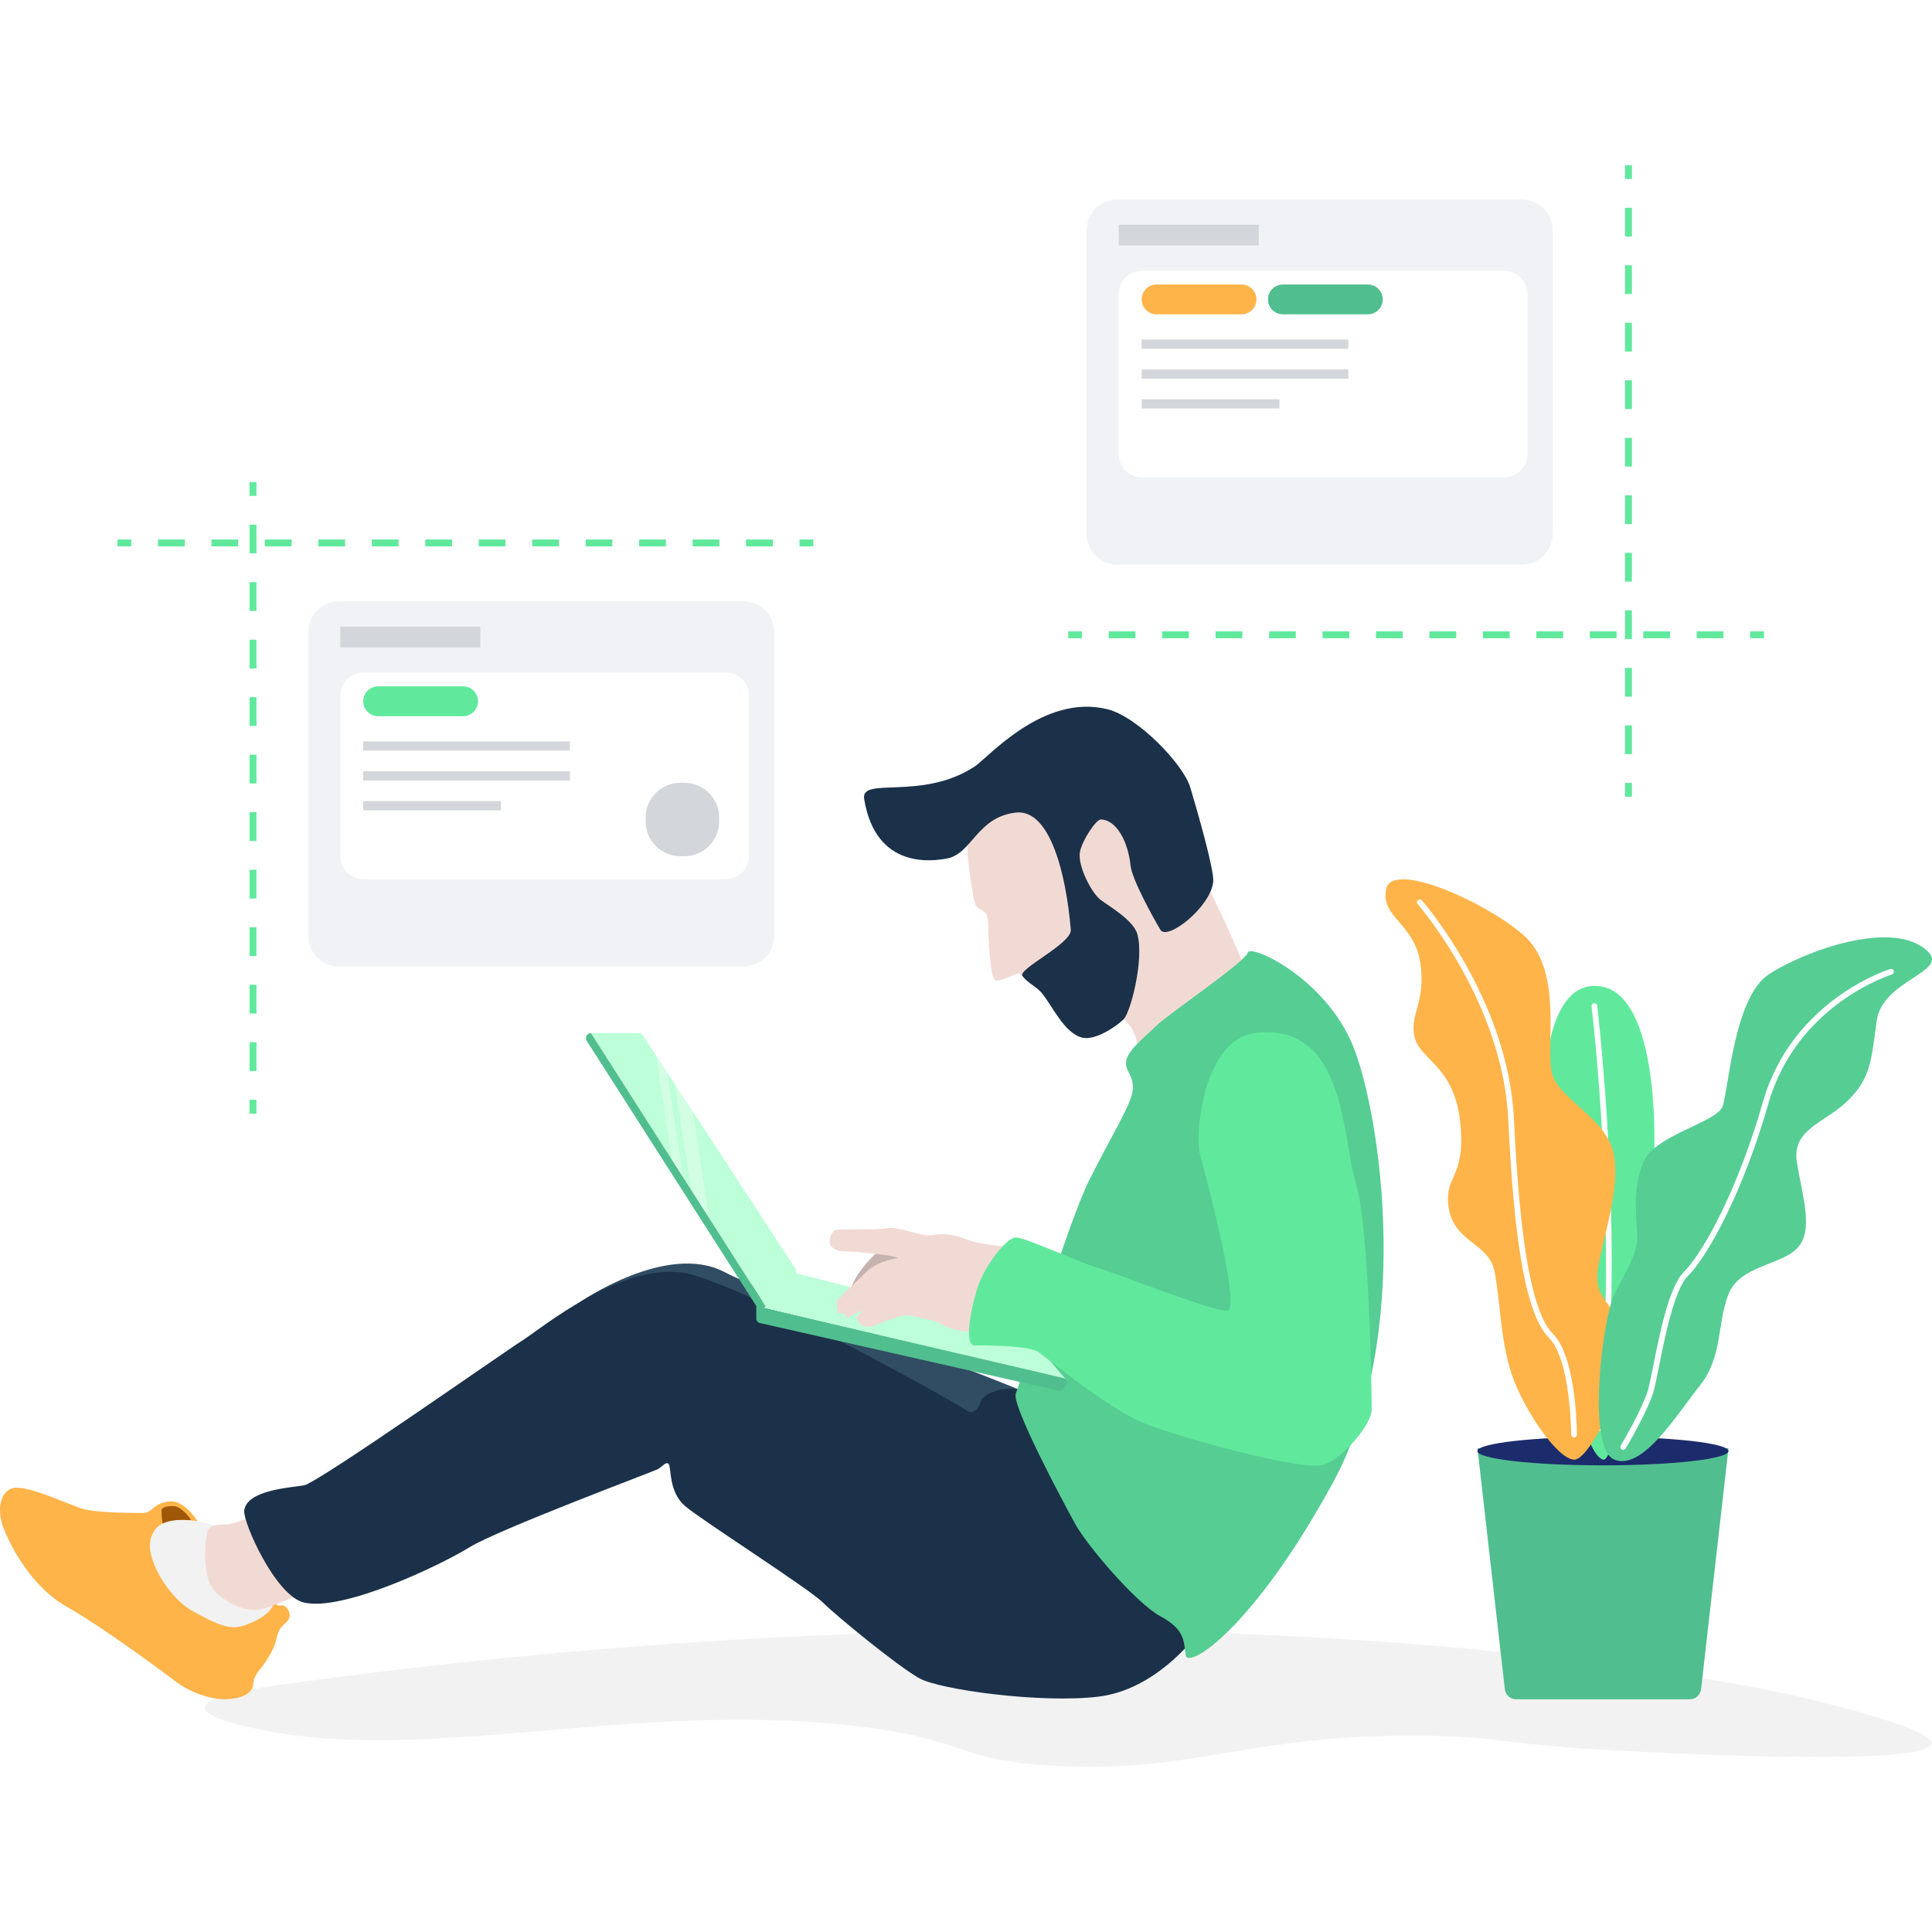 <?xml version="1.0" encoding="utf-8"?>
<!-- Generator: Adobe Illustrator 24.0.1, SVG Export Plug-In . SVG Version: 6.00 Build 0)  -->
<svg version="1.1" id="Layer_1" xmlns="http://www.w3.org/2000/svg" xmlns:xlink="http://www.w3.org/1999/xlink" x="0px" y="0px"
	 viewBox="0 0 500 500" style="enable-background:new 0 0 500 500;" xml:space="preserve">
<style type="text/css">
	.st0{fill:#F2F2F2;}
	.st1{fill:#304D63;}
	.st2{fill:#FFB44A;}
	.st3{fill:#A05708;}
	.st4{fill:#F2DAD4;}
	.st5{fill:#1B3149;}
	.st6{fill:#56CD93;}
	.st7{fill:#BDFFD8;}
	.st8{fill:#C6B3AF;}
	.st9{fill:#60E99C;}
	.st10{fill:#51BE8F;}
	.st11{opacity:0.32;fill:#FFFFFF;}
	.st12{fill:#F0F2F5;}
	.st13{fill:#D3D6DB;}
	.st14{fill:#FFFFFF;}
	.st15{filter:url(#Adobe_OpacityMaskFilter);}
	.st16{filter:url(#Adobe_OpacityMaskFilter_1_);}
	.st17{mask:url(#SVGID_1_);fill:url(#SVGID_2_);}
	.st18{filter:url(#Adobe_OpacityMaskFilter_2_);}
	.st19{filter:url(#Adobe_OpacityMaskFilter_3_);}
	.st20{mask:url(#SVGID_3_);fill:url(#SVGID_4_);}
	.st21{filter:url(#Adobe_OpacityMaskFilter_4_);}
	.st22{filter:url(#Adobe_OpacityMaskFilter_5_);}
	.st23{mask:url(#SVGID_5_);fill:url(#SVGID_6_);}
	.st24{filter:url(#Adobe_OpacityMaskFilter_6_);}
	.st25{filter:url(#Adobe_OpacityMaskFilter_7_);}
	.st26{mask:url(#SVGID_7_);fill:url(#SVGID_8_);}
	.st27{filter:url(#Adobe_OpacityMaskFilter_8_);}
	.st28{filter:url(#Adobe_OpacityMaskFilter_9_);}
	.st29{mask:url(#SVGID_9_);fill:url(#SVGID_10_);}
	.st30{filter:url(#Adobe_OpacityMaskFilter_10_);}
	.st31{filter:url(#Adobe_OpacityMaskFilter_11_);}
	.st32{mask:url(#SVGID_11_);fill:url(#SVGID_12_);}
	.st33{filter:url(#Adobe_OpacityMaskFilter_12_);}
	.st34{filter:url(#Adobe_OpacityMaskFilter_13_);}
	.st35{mask:url(#SVGID_13_);fill:url(#SVGID_14_);}
	.st36{filter:url(#Adobe_OpacityMaskFilter_14_);}
	.st37{filter:url(#Adobe_OpacityMaskFilter_15_);}
	.st38{mask:url(#SVGID_15_);fill:url(#SVGID_16_);}
	.st39{filter:url(#Adobe_OpacityMaskFilter_16_);}
	.st40{filter:url(#Adobe_OpacityMaskFilter_17_);}
	.st41{mask:url(#SVGID_17_);fill:url(#SVGID_18_);}
	.st42{filter:url(#Adobe_OpacityMaskFilter_18_);}
	.st43{filter:url(#Adobe_OpacityMaskFilter_19_);}
	.st44{mask:url(#SVGID_19_);fill:url(#SVGID_20_);}
	.st45{filter:url(#Adobe_OpacityMaskFilter_20_);}
	.st46{filter:url(#Adobe_OpacityMaskFilter_21_);}
	.st47{mask:url(#SVGID_21_);fill:url(#SVGID_22_);}
	.st48{filter:url(#Adobe_OpacityMaskFilter_22_);}
	.st49{filter:url(#Adobe_OpacityMaskFilter_23_);}
	.st50{mask:url(#SVGID_23_);fill:url(#SVGID_24_);}
	.st51{fill:#1C2B6B;}
</style>
<g>
	<path class="st0" d="M74.88,435.7c-8.3,1.14-21.79,3.23-21.88,6.23c-0.08,2.71,10.79,4.94,14.59,5.72
		c43.48,8.9,95.63-7.48,153.16-1.04c30.17,3.38,25.62,8.98,52.38,10.39c36.61,1.93,49.71-8.32,95.48-7.79
		c19.53,0.22,19.84,2.12,46.41,3.64c10.44,0.6,83.57,4.68,84.87-1.56c0.24-1.13-1.53-4.27-33.15-11.95
		C466.73,439.34,315.75,402.67,74.88,435.7z"/>
	<g>
		<path class="st1" d="M150.18,336.92c0,0,22.37-15.48,37.22-7.76c14.86,7.73,79.98,30.84,82.18,33.25
			c2.21,2.41-11.46,12.51-11.46,12.51l-88.55-23.77L150.18,336.92z"/>
		<path class="st2" d="M51.12,393.7c0,0-3.37-5.7-7.53-5.11c-4.16,0.59-4.16,2.97-6.54,2.97s-12.48,0-16.05-1.19
			s-12.48-5.35-16.64-5.35c-4.16,0-5.35,5.35-3.57,10.1c1.78,4.75,7.13,15.45,16.64,20.8c9.51,5.35,26.15,17.83,28.53,19.61
			c2.38,1.78,8.32,4.75,13.67,4.16c5.35-0.59,5.94-2.97,5.94-4.16s1.19-2.97,1.78-3.57c0.59-0.59,3.57-4.75,4.16-7.73
			c0.59-2.97,1.78-3.57,2.38-4.16c0.59-0.59,1.78-1.78,0.59-3.57c-1.19-1.78-1.94-0.56-2.75-1.17s-12.7-14.28-12.7-14.28
			L51.12,393.7z"/>
		<path class="st0" d="M55.6,394.76c0,0-4.29-1.42-8.45-1.42c-4.16,0-7.73,1.19-8.32,5.94c-0.59,4.75,4.75,14.26,11.29,17.83
			c6.54,3.57,9.51,4.75,13.07,3.57c3.57-1.19,7.73-3.57,7.73-6.54C70.93,411.17,55.6,394.76,55.6,394.76z"/>
		<path class="st3" d="M42.15,394.27c1.41-0.69,3.15-0.93,5-0.93c0.6,0,1.2,0.03,1.79,0.08c0.31-0.05,0.49-0.08,0.49-0.08
			s-2.28-3.57-4.66-3.57c-2.38,0-2.97,0.59-2.97,1.19C41.81,391.56,41.9,394,42.15,394.27C42.15,394.27,42.15,394.27,42.15,394.27z"
			/>
		<path class="st4" d="M64.39,392.75c0,0-4.16,1.78-5.94,1.78c-1.78,0-4.16,0-4.75,1.78c-0.59,1.78-1.78,12.48,2.38,16.05
			c4.16,3.57,8.32,4.75,11.29,4.16c2.97-0.59,10.7-4.16,10.7-4.16L64.39,392.75z"/>
		<path class="st5" d="M63.2,390.96c-0.33,3.01,8.09,22.04,15.45,23.77c10.1,2.38,35.06-9.51,42.79-14.26
			c7.52-4.63,47.54-19.61,48.73-20.21c1.19-0.59,2.38-2.38,2.97-1.19c0.59,1.19,0,7.13,4.16,10.7c4.16,3.57,32.09,21.39,35.66,24.96
			c3.57,3.57,19.61,16.64,24.96,19.61c5.35,2.97,31.5,6.54,46.35,4.75c14.86-1.78,24.96-15.45,24.96-15.45l-30.31-53.49
			c0,0-10.41-8.39-14.42-10.14c-4.01-1.75-9.95,0.63-10.54,2.41c-0.59,1.78-1.78,4.16-4.16,2.38c-2.38-1.78-54.67-30.9-71.31-35.06
			c-16.64-4.16-38.63,14.26-43.38,17.23c-4.75,2.97-52.89,36.85-56.46,37.44C75.09,385.02,63.8,385.61,63.2,390.96z"/>
		<path class="st4" d="M250.4,221c0,0,1.19,12.48,2.38,13.67c1.19,1.19,2.97,0.59,2.97,4.75s0.59,13.67,1.78,14.26
			c1.19,0.59,5.35-1.78,5.94-1.78c0.59,0,6.54,4.75,7.73,7.13c1.19,2.38,5.35,8.91,8.91,9.51c3.57,0.59,8.32-6.54,10.7-4.75
			c2.38,1.78,3.57,5.35,3.57,7.13c0,1.78,28.53-6.54,28.53-17.23c0-3.03-7.73-19.02-9.51-22.58c-1.78-3.57-4.16-19.02-4.75-23.18
			c-0.59-4.16-7.73-16.05-19.61-20.21C277.14,183.56,249.21,207.33,250.4,221z"/>
		<path class="st5" d="M286.65,183.56c7.84,1.96,19.61,14.26,21.39,20.21c1.78,5.94,6.22,21.35,5.94,24.37
			c-0.59,6.54-11.89,15.45-13.67,12.48c-1.78-2.97-7.37-13.04-7.73-16.64c-0.59-5.94-3.57-11.89-7.73-11.89
			c-1.19,0-4.75,5.35-5.35,8.32c-0.71,3.54,2.97,10.7,5.35,12.48c2.38,1.78,8.52,5.29,9.51,8.91c1.78,6.54-1.78,20.21-3.57,21.99
			c-1.78,1.78-7.34,5.59-10.7,4.75c-4.75-1.19-7.73-8.32-10.61-11.7c-1.21-1.42-3.65-2.56-4.88-4.26
			c-1.3-1.8,12.82-8.36,12.52-11.97c-1.19-14.26-5.33-31.36-14.26-30.31c-10.1,1.19-11.29,10.7-17.83,11.89
			c-3.56,0.65-18.42,2.97-21.39-15.45c-0.95-5.87,14.86,0.59,28.53-8.32C255.77,196.07,270.01,179.4,286.65,183.56z"/>
		<path class="st6" d="M291.41,275.08c0-3.03,4.75-6.54,7.73-9.51c2.97-2.97,23.18-16.64,23.77-19.02
			c0.59-2.38,20.21,6.54,27.34,24.37c7.13,17.83,15.45,74.88-5.35,112.91c-20.8,38.03-37.44,48.14-38.03,44.57
			c-0.59-3.57,0-6.54-6.54-10.1c-6.54-3.57-19.02-18.42-21.99-23.77c-2.97-5.35-16.64-30.9-15.45-33.87
			c1.19-2.97,13.07-43.38,19.02-55.27c5.94-11.89,11.29-20.21,11.29-23.77S291.41,277.45,291.41,275.08z"/>
		<polygon class="st7" points="195.73,338.07 204.64,329.16 265.26,344.61 275.96,357.09 		"/>
		<path class="st8" d="M227.22,323.81c0,0-5.94,5.35-7.13,10.1l4.16-1.19l7.73-3.57l5.35-2.97l-2.38-2.38H227.22z"/>
		<path class="st4" d="M259.52,322.51c0,0-6.15-0.49-9.12-1.68c-2.97-1.19-5.94-1.78-8.91-1.19c-2.97,0.59-8.91-2.38-11.89-1.78
			c-2.97,0.59-13.07,0-13.67,0.59c-0.59,0.59-1.19,1.19-1.19,2.97c0,1.78,2.38,2.38,2.97,2.38c0.59,0,11.89,0.59,14.86,1.78
			c0,0-5.35,0.59-8.32,3.57c-2.97,2.97-7.73,7.13-7.73,7.73c0,0.59,0,2.97,0.59,2.97c0.59,0,1.19,0,1.19,0s0.59,1.19,1.19,1.19
			c0,0,2.97-1.78,3.57-1.78c0.59,0-1.78,1.19-1.19,2.38c0.59,1.19,1.78,1.78,2.97,1.78c1.19,0,8.32-3.57,10.7-2.97
			c2.38,0.59,6.54,1.19,8.32,2.38c1.78,1.19,7.73,2.38,8.91,1.78C253.97,344.01,259.52,322.51,259.52,322.51z"/>
		<path class="st9" d="M324.69,267.35c-12.03,1.5-15.45,22.58-14.26,30.9c0,0,11.29,41.01,7.13,41.01
			c-4.16,0-29.71-10.1-33.87-11.29c-4.16-1.19-18.42-7.73-20.8-7.73c-2.38,0-7.73,7.13-9.51,11.89c-1.78,4.75-4.16,16.05-1.19,16.05
			c2.97,0,14.26,0,16.64,1.78c2.38,1.78,18.42,14.86,27.34,18.42c8.91,3.57,41.01,12.48,46.35,10.7
			c5.35-1.78,12.48-10.7,12.48-14.26c0-3.57-0.59-47.54-4.16-58.83C347.27,294.69,348.46,264.38,324.69,267.35z"/>
		<g>
			<path class="st7" d="M198.1,338.07l-45.17-70.72h12.43c0.4,0,0.78,0.2,0.99,0.54l39.55,60.49c0.3,0.46,0.25,1.06-0.13,1.46
				L198.1,338.07z"/>
			<path class="st10" d="M195.76,338.05l-43.92-68.69c-0.55-0.87,0.07-2,1.1-2h0l45.17,70.72l0,0
				C197.54,338.91,196.31,338.9,195.76,338.05z"/>
			<polygon class="st11" points="173.91,300.2 176.81,304.73 172.66,277.52 169.78,273.12 			"/>
			<polygon class="st11" points="178.84,307.9 183.5,315.2 179.3,287.67 174.67,280.59 			"/>
		</g>
		<path class="st10" d="M274.08,359.94l-77.38-17.53c-0.57-0.1-0.98-0.6-0.98-1.17v-3.17l79.54,18.58c0.86,0.2,1.21,1.24,0.64,1.92
			l-0.7,0.96C274.94,359.86,274.51,360.01,274.08,359.94z"/>
	</g>
	<g>
		<path class="st12" d="M192.38,250.12H87.74c-4.42,0-8-3.58-8-8v-78.49c0-4.42,3.58-8,8-8h104.64c4.42,0,8,3.58,8,8v78.49
			C200.38,246.54,196.8,250.12,192.38,250.12z"/>
		<rect x="88.06" y="162.17" class="st13" width="36.25" height="5.35"/>
		<path class="st14" d="M187.84,227.54H94.06c-3.31,0-6-2.69-6-6v-41.49c0-3.31,2.69-6,6-6h93.78c3.31,0,6,2.69,6,6v41.49
			C193.84,224.85,191.15,227.54,187.84,227.54z"/>
		<rect x="94" y="191.88" class="st13" width="53.49" height="2.38"/>
		<rect x="94" y="199.61" class="st13" width="53.49" height="2.38"/>
		<rect x="94" y="207.33" class="st13" width="35.66" height="2.38"/>
		<path class="st13" d="M177.11,221.6h-1.02c-4.97,0-9-4.03-9-9v-1.02c0-4.97,4.03-9,9-9h1.02c4.97,0,9,4.03,9,9v1.02
			C186.11,217.57,182.09,221.6,177.11,221.6z"/>
		<path class="st9" d="M119.85,185.35H97.86c-2.13,0-3.86-1.73-3.86-3.86v0c0-2.13,1.73-3.86,3.86-3.86h21.99
			c2.13,0,3.86,1.73,3.86,3.86v0C123.71,183.62,121.99,185.35,119.85,185.35z"/>
	</g>
	<g>
		<path class="st12" d="M393.84,146.12H289.2c-4.42,0-8-3.58-8-8V59.63c0-4.42,3.58-8,8-8h104.64c4.42,0,8,3.58,8,8v78.49
			C401.84,142.54,398.26,146.12,393.84,146.12z"/>
		<rect x="289.52" y="58.17" class="st13" width="36.25" height="5.35"/>
		<g>
			<path class="st14" d="M389.3,123.54h-93.78c-3.31,0-6-2.69-6-6V76.05c0-3.31,2.69-6,6-6h93.78c3.31,0,6,2.69,6,6v41.49
				C395.3,120.85,392.62,123.54,389.3,123.54z"/>
			<rect x="295.46" y="87.88" class="st13" width="53.49" height="2.38"/>
			<rect x="295.46" y="95.61" class="st13" width="53.49" height="2.38"/>
			<rect x="295.46" y="103.33" class="st13" width="35.66" height="2.38"/>
			<path class="st2" d="M321.31,81.35h-21.99c-2.13,0-3.86-1.73-3.86-3.86v0c0-2.13,1.73-3.86,3.86-3.86h21.99
				c2.13,0,3.86,1.73,3.86,3.86v0C325.18,79.62,323.45,81.35,321.31,81.35z"/>
			<path class="st10" d="M354,81.35h-21.99c-2.13,0-3.86-1.73-3.86-3.86v0c0-2.13,1.73-3.86,3.86-3.86H354
				c2.13,0,3.86,1.73,3.86,3.86v0C357.86,79.62,356.13,81.35,354,81.35z"/>
		</g>
	</g>
	<g>
		<defs>
			<filter id="Adobe_OpacityMaskFilter" filterUnits="userSpaceOnUse" x="420.56" y="42.75" width="1.78" height="3.57">
				<feFlood  style="flood-color:white;flood-opacity:1" result="back"/>
				<feBlend  in="SourceGraphic" in2="back" mode="normal"/>
			</filter>
		</defs>
		<mask maskUnits="userSpaceOnUse" x="420.56" y="42.75" width="1.78" height="3.57" id="SVGID_1_">
			<g class="st15">
				<defs>
					<filter id="Adobe_OpacityMaskFilter_1_" filterUnits="userSpaceOnUse" x="420.56" y="42.75" width="1.78" height="3.57">
						<feFlood  style="flood-color:white;flood-opacity:1" result="back"/>
						<feBlend  in="SourceGraphic" in2="back" mode="normal"/>
					</filter>
				</defs>
				<mask maskUnits="userSpaceOnUse" x="420.56" y="42.75" width="1.78" height="3.57" id="SVGID_1_">
					<g class="st16">
					</g>
				</mask>
				
					<linearGradient id="SVGID_2_" gradientUnits="userSpaceOnUse" x1="-899.549" y1="198.114" x2="-899.549" y2="77.569" gradientTransform="matrix(1 0 0 1 1321 14)">
					<stop  offset="0" style="stop-color:#000000"/>
					<stop  offset="1" style="stop-color:#FFFFFF"/>
				</linearGradient>
				<rect x="420.56" y="42.75" class="st17" width="1.78" height="3.57"/>
			</g>
		</mask>
		<rect x="420.56" y="42.75" class="st9" width="1.78" height="3.57"/>
		<defs>
			<filter id="Adobe_OpacityMaskFilter_2_" filterUnits="userSpaceOnUse" x="420.56" y="53.76" width="1.78" height="141.41">
				<feFlood  style="flood-color:white;flood-opacity:1" result="back"/>
				<feBlend  in="SourceGraphic" in2="back" mode="normal"/>
			</filter>
		</defs>
		<mask maskUnits="userSpaceOnUse" x="420.56" y="53.76" width="1.78" height="141.41" id="SVGID_3_">
			<g class="st18">
				<defs>
					<filter id="Adobe_OpacityMaskFilter_3_" filterUnits="userSpaceOnUse" x="420.56" y="53.76" width="1.78" height="141.41">
						<feFlood  style="flood-color:white;flood-opacity:1" result="back"/>
						<feBlend  in="SourceGraphic" in2="back" mode="normal"/>
					</filter>
				</defs>
				<mask maskUnits="userSpaceOnUse" x="420.56" y="53.76" width="1.78" height="141.41" id="SVGID_3_">
					<g class="st19">
					</g>
				</mask>
				
					<linearGradient id="SVGID_4_" gradientUnits="userSpaceOnUse" x1="-899.549" y1="198.114" x2="-899.549" y2="77.569" gradientTransform="matrix(1 0 0 1 1321 14)">
					<stop  offset="0" style="stop-color:#000000"/>
					<stop  offset="1" style="stop-color:#FFFFFF"/>
				</linearGradient>
				<path class="st20" d="M422.34,195.17h-1.78v-7.44h1.78V195.17z M422.34,180.29h-1.78v-7.44h1.78V180.29z M422.34,165.4h-1.78
					v-7.44h1.78V165.4z M422.34,150.52h-1.78v-7.44h1.78V150.52z M422.34,135.63h-1.78v-7.44h1.78V135.63z M422.34,120.75h-1.78
					v-7.44h1.78V120.75z M422.34,105.86h-1.78v-7.44h1.78V105.86z M422.34,90.98h-1.78v-7.44h1.78V90.98z M422.34,76.09h-1.78v-7.44
					h1.78V76.09z M422.34,61.21h-1.78v-7.44h1.78V61.21z"/>
			</g>
		</mask>
		<path class="st9" d="M422.34,195.17h-1.78v-7.44h1.78V195.17z M422.34,180.29h-1.78v-7.44h1.78V180.29z M422.34,165.4h-1.78v-7.44
			h1.78V165.4z M422.34,150.52h-1.78v-7.44h1.78V150.52z M422.34,135.63h-1.78v-7.44h1.78V135.63z M422.34,120.75h-1.78v-7.44h1.78
			V120.75z M422.34,105.86h-1.78v-7.44h1.78V105.86z M422.34,90.98h-1.78v-7.44h1.78V90.98z M422.34,76.09h-1.78v-7.44h1.78V76.09z
			 M422.34,61.21h-1.78v-7.44h1.78V61.21z"/>
		<defs>
			<filter id="Adobe_OpacityMaskFilter_4_" filterUnits="userSpaceOnUse" x="420.56" y="202.62" width="1.78" height="3.57">
				<feFlood  style="flood-color:white;flood-opacity:1" result="back"/>
				<feBlend  in="SourceGraphic" in2="back" mode="normal"/>
			</filter>
		</defs>
		<mask maskUnits="userSpaceOnUse" x="420.56" y="202.62" width="1.78" height="3.57" id="SVGID_5_">
			<g class="st21">
				<defs>
					<filter id="Adobe_OpacityMaskFilter_5_" filterUnits="userSpaceOnUse" x="420.56" y="202.62" width="1.78" height="3.57">
						<feFlood  style="flood-color:white;flood-opacity:1" result="back"/>
						<feBlend  in="SourceGraphic" in2="back" mode="normal"/>
					</filter>
				</defs>
				<mask maskUnits="userSpaceOnUse" x="420.56" y="202.62" width="1.78" height="3.57" id="SVGID_5_">
					<g class="st22">
					</g>
				</mask>
				
					<linearGradient id="SVGID_6_" gradientUnits="userSpaceOnUse" x1="-899.549" y1="198.114" x2="-899.549" y2="77.569" gradientTransform="matrix(1 0 0 1 1321 14)">
					<stop  offset="0" style="stop-color:#000000"/>
					<stop  offset="1" style="stop-color:#FFFFFF"/>
				</linearGradient>
				<rect x="420.56" y="202.62" class="st23" width="1.78" height="3.57"/>
			</g>
		</mask>
		<rect x="420.56" y="202.62" class="st9" width="1.78" height="3.57"/>
	</g>
	<g>
		<defs>
			<filter id="Adobe_OpacityMaskFilter_6_" filterUnits="userSpaceOnUse" x="276.45" y="163.39" width="3.57" height="1.78">
				<feFlood  style="flood-color:white;flood-opacity:1" result="back"/>
				<feBlend  in="SourceGraphic" in2="back" mode="normal"/>
			</filter>
		</defs>
		<mask maskUnits="userSpaceOnUse" x="276.45" y="163.39" width="3.57" height="1.78" id="SVGID_7_">
			<g class="st24">
				<defs>
					<filter id="Adobe_OpacityMaskFilter_7_" filterUnits="userSpaceOnUse" x="276.45" y="163.39" width="3.57" height="1.78">
						<feFlood  style="flood-color:white;flood-opacity:1" result="back"/>
						<feBlend  in="SourceGraphic" in2="back" mode="normal"/>
					</filter>
				</defs>
				<mask maskUnits="userSpaceOnUse" x="276.45" y="163.39" width="3.57" height="1.78" id="SVGID_7_">
					<g class="st25">
					</g>
				</mask>
				
					<linearGradient id="SVGID_8_" gradientUnits="userSpaceOnUse" x1="-464.247" y1="116.715" x2="-418.108" y2="116.715" gradientTransform="matrix(-1 0 0 -1 -1 281)">
					<stop  offset="0" style="stop-color:#000000"/>
					<stop  offset="1" style="stop-color:#FFFFFF"/>
				</linearGradient>
				<rect x="276.45" y="163.39" class="st26" width="3.57" height="1.78"/>
			</g>
		</mask>
		<rect x="276.45" y="163.39" class="st9" width="3.57" height="1.78"/>
		<defs>
			<filter id="Adobe_OpacityMaskFilter_8_" filterUnits="userSpaceOnUse" x="286.93" y="163.39" width="159.1" height="1.78">
				<feFlood  style="flood-color:white;flood-opacity:1" result="back"/>
				<feBlend  in="SourceGraphic" in2="back" mode="normal"/>
			</filter>
		</defs>
		<mask maskUnits="userSpaceOnUse" x="286.93" y="163.39" width="159.1" height="1.78" id="SVGID_9_">
			<g class="st27">
				<defs>
					<filter id="Adobe_OpacityMaskFilter_9_" filterUnits="userSpaceOnUse" x="286.93" y="163.39" width="159.1" height="1.78">
						<feFlood  style="flood-color:white;flood-opacity:1" result="back"/>
						<feBlend  in="SourceGraphic" in2="back" mode="normal"/>
					</filter>
				</defs>
				<mask maskUnits="userSpaceOnUse" x="286.93" y="163.39" width="159.1" height="1.78" id="SVGID_9_">
					<g class="st28">
					</g>
				</mask>
				
					<linearGradient id="SVGID_10_" gradientUnits="userSpaceOnUse" x1="-464.247" y1="116.715" x2="-418.108" y2="116.715" gradientTransform="matrix(-1 0 0 -1 -1 281)">
					<stop  offset="0" style="stop-color:#000000"/>
					<stop  offset="1" style="stop-color:#FFFFFF"/>
				</linearGradient>
				<path class="st29" d="M286.93,163.39h6.92v1.78h-6.92V163.39z M300.76,163.39h6.92v1.78h-6.92V163.39z M314.6,163.39h6.92v1.78
					h-6.92V163.39z M328.43,163.39h6.92v1.78h-6.92V163.39z M342.27,163.39h6.92v1.78h-6.92V163.39z M356.1,163.39h6.92v1.78h-6.92
					V163.39z M369.94,163.39h6.92v1.78h-6.92V163.39z M383.77,163.39h6.92v1.78h-6.92V163.39z M397.61,163.39h6.92v1.78h-6.92
					V163.39z M411.44,163.39h6.92v1.78h-6.92V163.39z M425.28,163.39h6.92v1.78h-6.92V163.39z M439.11,163.39h6.92v1.78h-6.92
					V163.39z"/>
			</g>
		</mask>
		<path class="st9" d="M286.93,163.39h6.92v1.78h-6.92V163.39z M300.76,163.39h6.92v1.78h-6.92V163.39z M314.6,163.39h6.92v1.78
			h-6.92V163.39z M328.43,163.39h6.92v1.78h-6.92V163.39z M342.27,163.39h6.92v1.78h-6.92V163.39z M356.1,163.39h6.92v1.78h-6.92
			V163.39z M369.94,163.39h6.92v1.78h-6.92V163.39z M383.77,163.39h6.92v1.78h-6.92V163.39z M397.61,163.39h6.92v1.78h-6.92V163.39z
			 M411.44,163.39h6.92v1.78h-6.92V163.39z M425.28,163.39h6.92v1.78h-6.92V163.39z M439.11,163.39h6.92v1.78h-6.92V163.39z"/>
		<defs>
			<filter id="Adobe_OpacityMaskFilter_10_" filterUnits="userSpaceOnUse" x="452.95" y="163.39" width="3.57" height="1.78">
				<feFlood  style="flood-color:white;flood-opacity:1" result="back"/>
				<feBlend  in="SourceGraphic" in2="back" mode="normal"/>
			</filter>
		</defs>
		<mask maskUnits="userSpaceOnUse" x="452.95" y="163.39" width="3.57" height="1.78" id="SVGID_11_">
			<g class="st30">
				<defs>
					<filter id="Adobe_OpacityMaskFilter_11_" filterUnits="userSpaceOnUse" x="452.95" y="163.39" width="3.57" height="1.78">
						<feFlood  style="flood-color:white;flood-opacity:1" result="back"/>
						<feBlend  in="SourceGraphic" in2="back" mode="normal"/>
					</filter>
				</defs>
				<mask maskUnits="userSpaceOnUse" x="452.95" y="163.39" width="3.57" height="1.78" id="SVGID_11_">
					<g class="st31">
					</g>
				</mask>
				
					<linearGradient id="SVGID_12_" gradientUnits="userSpaceOnUse" x1="-464.248" y1="116.715" x2="-418.108" y2="116.715" gradientTransform="matrix(-1 0 0 -1 -1 281)">
					<stop  offset="0" style="stop-color:#000000"/>
					<stop  offset="1" style="stop-color:#FFFFFF"/>
				</linearGradient>
				<rect x="452.95" y="163.39" class="st32" width="3.57" height="1.78"/>
			</g>
		</mask>
		<rect x="452.95" y="163.39" class="st9" width="3.57" height="1.78"/>
	</g>
	<g>
		<defs>
			<filter id="Adobe_OpacityMaskFilter_12_" filterUnits="userSpaceOnUse" x="64.58" y="124.76" width="1.78" height="3.57">
				<feFlood  style="flood-color:white;flood-opacity:1" result="back"/>
				<feBlend  in="SourceGraphic" in2="back" mode="normal"/>
			</filter>
		</defs>
		<mask maskUnits="userSpaceOnUse" x="64.58" y="124.76" width="1.78" height="3.57" id="SVGID_13_">
			<g class="st33">
				<defs>
					<filter id="Adobe_OpacityMaskFilter_13_" filterUnits="userSpaceOnUse" x="64.58" y="124.76" width="1.78" height="3.57">
						<feFlood  style="flood-color:white;flood-opacity:1" result="back"/>
						<feBlend  in="SourceGraphic" in2="back" mode="normal"/>
					</filter>
				</defs>
				<mask maskUnits="userSpaceOnUse" x="64.58" y="124.76" width="1.78" height="3.57" id="SVGID_13_">
					<g class="st34">
					</g>
				</mask>
				<linearGradient id="SVGID_14_" gradientUnits="userSpaceOnUse" x1="65.475" y1="294.125" x2="65.475" y2="173.58">
					<stop  offset="0" style="stop-color:#000000"/>
					<stop  offset="1" style="stop-color:#FFFFFF"/>
				</linearGradient>
				<rect x="64.58" y="124.76" class="st35" width="1.78" height="3.57"/>
			</g>
		</mask>
		<rect x="64.58" y="124.76" class="st9" width="1.78" height="3.57"/>
		<defs>
			<filter id="Adobe_OpacityMaskFilter_14_" filterUnits="userSpaceOnUse" x="64.58" y="135.77" width="1.78" height="141.41">
				<feFlood  style="flood-color:white;flood-opacity:1" result="back"/>
				<feBlend  in="SourceGraphic" in2="back" mode="normal"/>
			</filter>
		</defs>
		<mask maskUnits="userSpaceOnUse" x="64.58" y="135.77" width="1.78" height="141.41" id="SVGID_15_">
			<g class="st36">
				<defs>
					<filter id="Adobe_OpacityMaskFilter_15_" filterUnits="userSpaceOnUse" x="64.58" y="135.77" width="1.78" height="141.41">
						<feFlood  style="flood-color:white;flood-opacity:1" result="back"/>
						<feBlend  in="SourceGraphic" in2="back" mode="normal"/>
					</filter>
				</defs>
				<mask maskUnits="userSpaceOnUse" x="64.58" y="135.77" width="1.78" height="141.41" id="SVGID_15_">
					<g class="st37">
					</g>
				</mask>
				<linearGradient id="SVGID_16_" gradientUnits="userSpaceOnUse" x1="65.475" y1="294.125" x2="65.475" y2="173.58">
					<stop  offset="0" style="stop-color:#000000"/>
					<stop  offset="1" style="stop-color:#FFFFFF"/>
				</linearGradient>
				<path class="st38" d="M66.37,277.18h-1.78v-7.44h1.78V277.18z M66.37,262.3h-1.78v-7.44h1.78V262.3z M66.37,247.41h-1.78v-7.44
					h1.78V247.41z M66.37,232.53h-1.78v-7.44h1.78V232.53z M66.37,217.64h-1.78v-7.44h1.78V217.64z M66.37,202.76h-1.78v-7.44h1.78
					V202.76z M66.37,187.87h-1.78v-7.44h1.78V187.87z M66.37,172.99h-1.78v-7.44h1.78V172.99z M66.37,158.1h-1.78v-7.44h1.78V158.1z
					 M66.37,143.22h-1.78v-7.44h1.78V143.22z"/>
			</g>
		</mask>
		<path class="st9" d="M66.37,277.18h-1.78v-7.44h1.78V277.18z M66.37,262.3h-1.78v-7.44h1.78V262.3z M66.37,247.41h-1.78v-7.44
			h1.78V247.41z M66.37,232.53h-1.78v-7.44h1.78V232.53z M66.37,217.64h-1.78v-7.44h1.78V217.64z M66.37,202.76h-1.78v-7.44h1.78
			V202.76z M66.37,187.87h-1.78v-7.44h1.78V187.87z M66.37,172.99h-1.78v-7.44h1.78V172.99z M66.37,158.1h-1.78v-7.44h1.78V158.1z
			 M66.37,143.22h-1.78v-7.44h1.78V143.22z"/>
		<defs>
			<filter id="Adobe_OpacityMaskFilter_16_" filterUnits="userSpaceOnUse" x="64.58" y="284.63" width="1.78" height="3.57">
				<feFlood  style="flood-color:white;flood-opacity:1" result="back"/>
				<feBlend  in="SourceGraphic" in2="back" mode="normal"/>
			</filter>
		</defs>
		<mask maskUnits="userSpaceOnUse" x="64.58" y="284.63" width="1.78" height="3.57" id="SVGID_17_">
			<g class="st39">
				<defs>
					<filter id="Adobe_OpacityMaskFilter_17_" filterUnits="userSpaceOnUse" x="64.58" y="284.63" width="1.78" height="3.57">
						<feFlood  style="flood-color:white;flood-opacity:1" result="back"/>
						<feBlend  in="SourceGraphic" in2="back" mode="normal"/>
					</filter>
				</defs>
				<mask maskUnits="userSpaceOnUse" x="64.58" y="284.63" width="1.78" height="3.57" id="SVGID_17_">
					<g class="st40">
					</g>
				</mask>
				<linearGradient id="SVGID_18_" gradientUnits="userSpaceOnUse" x1="65.475" y1="294.125" x2="65.475" y2="173.58">
					<stop  offset="0" style="stop-color:#000000"/>
					<stop  offset="1" style="stop-color:#FFFFFF"/>
				</linearGradient>
				<rect x="64.58" y="284.63" class="st41" width="1.78" height="3.57"/>
			</g>
		</mask>
		<rect x="64.58" y="284.63" class="st9" width="1.78" height="3.57"/>
	</g>
	<g>
		<defs>
			<filter id="Adobe_OpacityMaskFilter_18_" filterUnits="userSpaceOnUse" x="206.91" y="139.62" width="3.57" height="1.78">
				<feFlood  style="flood-color:white;flood-opacity:1" result="back"/>
				<feBlend  in="SourceGraphic" in2="back" mode="normal"/>
			</filter>
		</defs>
		<mask maskUnits="userSpaceOnUse" x="206.91" y="139.62" width="3.57" height="1.78" id="SVGID_19_">
			<g class="st42">
				<defs>
					<filter id="Adobe_OpacityMaskFilter_19_" filterUnits="userSpaceOnUse" x="206.91" y="139.62" width="3.57" height="1.78">
						<feFlood  style="flood-color:white;flood-opacity:1" result="back"/>
						<feBlend  in="SourceGraphic" in2="back" mode="normal"/>
					</filter>
				</defs>
				<mask maskUnits="userSpaceOnUse" x="206.91" y="139.62" width="3.57" height="1.78" id="SVGID_19_">
					<g class="st43">
					</g>
				</mask>
				<linearGradient id="SVGID_20_" gradientUnits="userSpaceOnUse" x1="23.679" y1="140.513" x2="69.818" y2="140.513">
					<stop  offset="0" style="stop-color:#000000"/>
					<stop  offset="1" style="stop-color:#FFFFFF"/>
				</linearGradient>
				<rect x="206.91" y="139.62" class="st44" width="3.57" height="1.78"/>
			</g>
		</mask>
		<rect x="206.91" y="139.62" class="st9" width="3.57" height="1.78"/>
		<defs>
			<filter id="Adobe_OpacityMaskFilter_20_" filterUnits="userSpaceOnUse" x="40.9" y="139.62" width="159.1" height="1.78">
				<feFlood  style="flood-color:white;flood-opacity:1" result="back"/>
				<feBlend  in="SourceGraphic" in2="back" mode="normal"/>
			</filter>
		</defs>
		<mask maskUnits="userSpaceOnUse" x="40.9" y="139.62" width="159.1" height="1.78" id="SVGID_21_">
			<g class="st45">
				<defs>
					<filter id="Adobe_OpacityMaskFilter_21_" filterUnits="userSpaceOnUse" x="40.9" y="139.62" width="159.1" height="1.78">
						<feFlood  style="flood-color:white;flood-opacity:1" result="back"/>
						<feBlend  in="SourceGraphic" in2="back" mode="normal"/>
					</filter>
				</defs>
				<mask maskUnits="userSpaceOnUse" x="40.9" y="139.62" width="159.1" height="1.78" id="SVGID_21_">
					<g class="st46">
					</g>
				</mask>
				<linearGradient id="SVGID_22_" gradientUnits="userSpaceOnUse" x1="23.678" y1="140.513" x2="69.817" y2="140.513">
					<stop  offset="0" style="stop-color:#000000"/>
					<stop  offset="1" style="stop-color:#FFFFFF"/>
				</linearGradient>
				<path class="st47" d="M200,141.4h-6.92v-1.78H200V141.4z M186.16,141.4h-6.92v-1.78h6.92V141.4z M172.33,141.4h-6.92v-1.78h6.92
					V141.4z M158.49,141.4h-6.92v-1.78h6.92V141.4z M144.66,141.4h-6.92v-1.78h6.92V141.4z M130.82,141.4h-6.92v-1.78h6.92V141.4z
					 M116.99,141.4h-6.92v-1.78h6.92V141.4z M103.15,141.4h-6.92v-1.78h6.92V141.4z M89.32,141.4H82.4v-1.78h6.92V141.4z
					 M75.48,141.4h-6.92v-1.78h6.92V141.4z M61.65,141.4h-6.92v-1.78h6.92V141.4z M47.81,141.4H40.9v-1.78h6.92V141.4z"/>
			</g>
		</mask>
		<path class="st9" d="M200,141.4h-6.92v-1.78H200V141.4z M186.16,141.4h-6.92v-1.78h6.92V141.4z M172.33,141.4h-6.92v-1.78h6.92
			V141.4z M158.49,141.4h-6.92v-1.78h6.92V141.4z M144.66,141.4h-6.92v-1.78h6.92V141.4z M130.82,141.4h-6.92v-1.78h6.92V141.4z
			 M116.99,141.4h-6.92v-1.78h6.92V141.4z M103.15,141.4h-6.92v-1.78h6.92V141.4z M89.32,141.4H82.4v-1.78h6.92V141.4z M75.48,141.4
			h-6.92v-1.78h6.92V141.4z M61.65,141.4h-6.92v-1.78h6.92V141.4z M47.81,141.4H40.9v-1.78h6.92V141.4z"/>
		<defs>
			<filter id="Adobe_OpacityMaskFilter_22_" filterUnits="userSpaceOnUse" x="30.41" y="139.62" width="3.57" height="1.78">
				<feFlood  style="flood-color:white;flood-opacity:1" result="back"/>
				<feBlend  in="SourceGraphic" in2="back" mode="normal"/>
			</filter>
		</defs>
		<mask maskUnits="userSpaceOnUse" x="30.41" y="139.62" width="3.57" height="1.78" id="SVGID_23_">
			<g class="st48">
				<defs>
					<filter id="Adobe_OpacityMaskFilter_23_" filterUnits="userSpaceOnUse" x="30.41" y="139.62" width="3.57" height="1.78">
						<feFlood  style="flood-color:white;flood-opacity:1" result="back"/>
						<feBlend  in="SourceGraphic" in2="back" mode="normal"/>
					</filter>
				</defs>
				<mask maskUnits="userSpaceOnUse" x="30.41" y="139.62" width="3.57" height="1.78" id="SVGID_23_">
					<g class="st49">
					</g>
				</mask>
				<linearGradient id="SVGID_24_" gradientUnits="userSpaceOnUse" x1="23.678" y1="140.513" x2="69.818" y2="140.513">
					<stop  offset="0" style="stop-color:#000000"/>
					<stop  offset="1" style="stop-color:#FFFFFF"/>
				</linearGradient>
				<rect x="30.41" y="139.62" class="st50" width="3.57" height="1.78"/>
			</g>
		</mask>
		<rect x="30.41" y="139.62" class="st9" width="3.57" height="1.78"/>
	</g>
	<g>
		<path id="XMLID_1_" class="st10" d="M437.31,439.77h-44.93c-1.5,0-2.76-1.13-2.93-2.62l-7.09-62.35h64.97l-7.09,62.35
			C440.07,438.64,438.81,439.77,437.31,439.77z"/>
		<ellipse class="st51" cx="414.84" cy="375.54" rx="32.49" ry="3.69"/>
		<path class="st9" d="M411.89,255.19c-17.72,1.48-11.81,54.64-11.81,54.64c4.43,45.78,10.34,66.45,14.77,67.93
			c4.43,1.48,13.29-64.97,13.29-81.22C428.13,296.54,429.61,253.71,411.89,255.19z"/>
		<path class="st14" d="M414.1,370.37c-0.03,0-0.06,0-0.09-0.01c-0.4-0.05-0.69-0.42-0.64-0.82c5.83-48.08-1.4-108.49-1.48-109.09
			c-0.05-0.4,0.24-0.77,0.64-0.82c0.39-0.06,0.77,0.24,0.82,0.64c0.07,0.61,7.33,61.19,1.48,109.45
			C414.79,370.09,414.47,370.37,414.1,370.37z"/>
		<path class="st2" d="M358.73,230.09c-1.48,7.38,7.38,8.86,8.86,19.2c1.48,10.34-2.95,13.29-1.48,19.2
			c1.48,5.91,10.34,7.38,11.81,22.15c1.48,14.77-4.43,13.29-2.95,22.15c1.48,8.86,10.34,8.86,11.81,16.24
			c1.48,7.38,1.48,17.72,4.43,26.58c2.95,8.86,11.81,22.15,16.24,22.15c4.43,0,16.24-25.1,13.29-32.49
			c-2.95-7.38-7.38-8.86-7.38-14.77s5.91-20.67,4.43-31.01c-1.48-10.34-14.77-14.77-16.24-22.15c-1.48-7.38,2.95-26.58-7.38-35.44
			C383.83,233.04,360.2,222.7,358.73,230.09z"/>
		<path class="st6" d="M499.01,246.33c5.22,5.22-11.81,7.38-13.29,17.72c-1.48,10.34-1.48,14.77-7.38,20.67
			c-5.91,5.91-14.77,7.38-13.29,16.24c1.48,8.86,4.43,17.72,0,22.15c-4.43,4.43-14.77,4.43-17.72,11.81
			c-2.95,7.38-1.48,16.24-7.38,23.63c-5.91,7.38-14.77,22.15-22.15,19.2c-7.38-2.95-2.95-36.92,0-42.82
			c2.95-5.91,5.91-10.34,5.91-14.77s-1.48-11.81,1.48-19.2c2.95-7.38,19.2-10.34,20.67-14.77c1.48-4.43,2.95-28.06,11.81-33.96
			C466.52,246.33,490.15,237.47,499.01,246.33z"/>
		<path class="st14" d="M420.08,375.22c-0.13,0-0.26-0.03-0.38-0.11c-0.35-0.21-0.46-0.66-0.25-1.01c0.06-0.1,5.97-9.99,7.22-14.99
			c0.32-1.29,0.71-3.24,1.16-5.5c1.63-8.2,4.1-20.58,7.9-24.38c5.51-5.51,14.32-22.39,20.49-43.98
			c7.6-26.61,32.73-34.39,32.98-34.47c0.4-0.12,0.8,0.11,0.92,0.5c0.12,0.39-0.1,0.8-0.49,0.92c-0.25,0.07-24.61,7.65-31.99,33.46
			c-6.24,21.84-15.22,38.98-20.86,44.62c-3.48,3.48-5.99,16.09-7.49,23.63c-0.45,2.28-0.85,4.24-1.18,5.56
			c-1.3,5.21-7.14,14.98-7.39,15.39C420.58,375.09,420.33,375.22,420.08,375.22z"/>
		<path class="st14" d="M407.37,371.99c-0.41,0-0.74-0.33-0.74-0.74c0-0.19-0.13-19.38-5.75-25c-5.7-5.71-8.96-23.16-10.55-56.6
			c-1.45-30.38-23.22-55.41-23.44-55.66c-0.27-0.31-0.24-0.77,0.06-1.04c0.31-0.27,0.77-0.24,1.04,0.07
			c0.22,0.25,22.34,25.65,23.81,56.57c1.55,32.6,4.77,50.27,10.12,55.63c6.05,6.05,6.18,25.23,6.18,26.04
			C408.11,371.65,407.78,371.99,407.37,371.99C407.37,371.99,407.37,371.99,407.37,371.99z"/>
	</g>
</g>
</svg>
